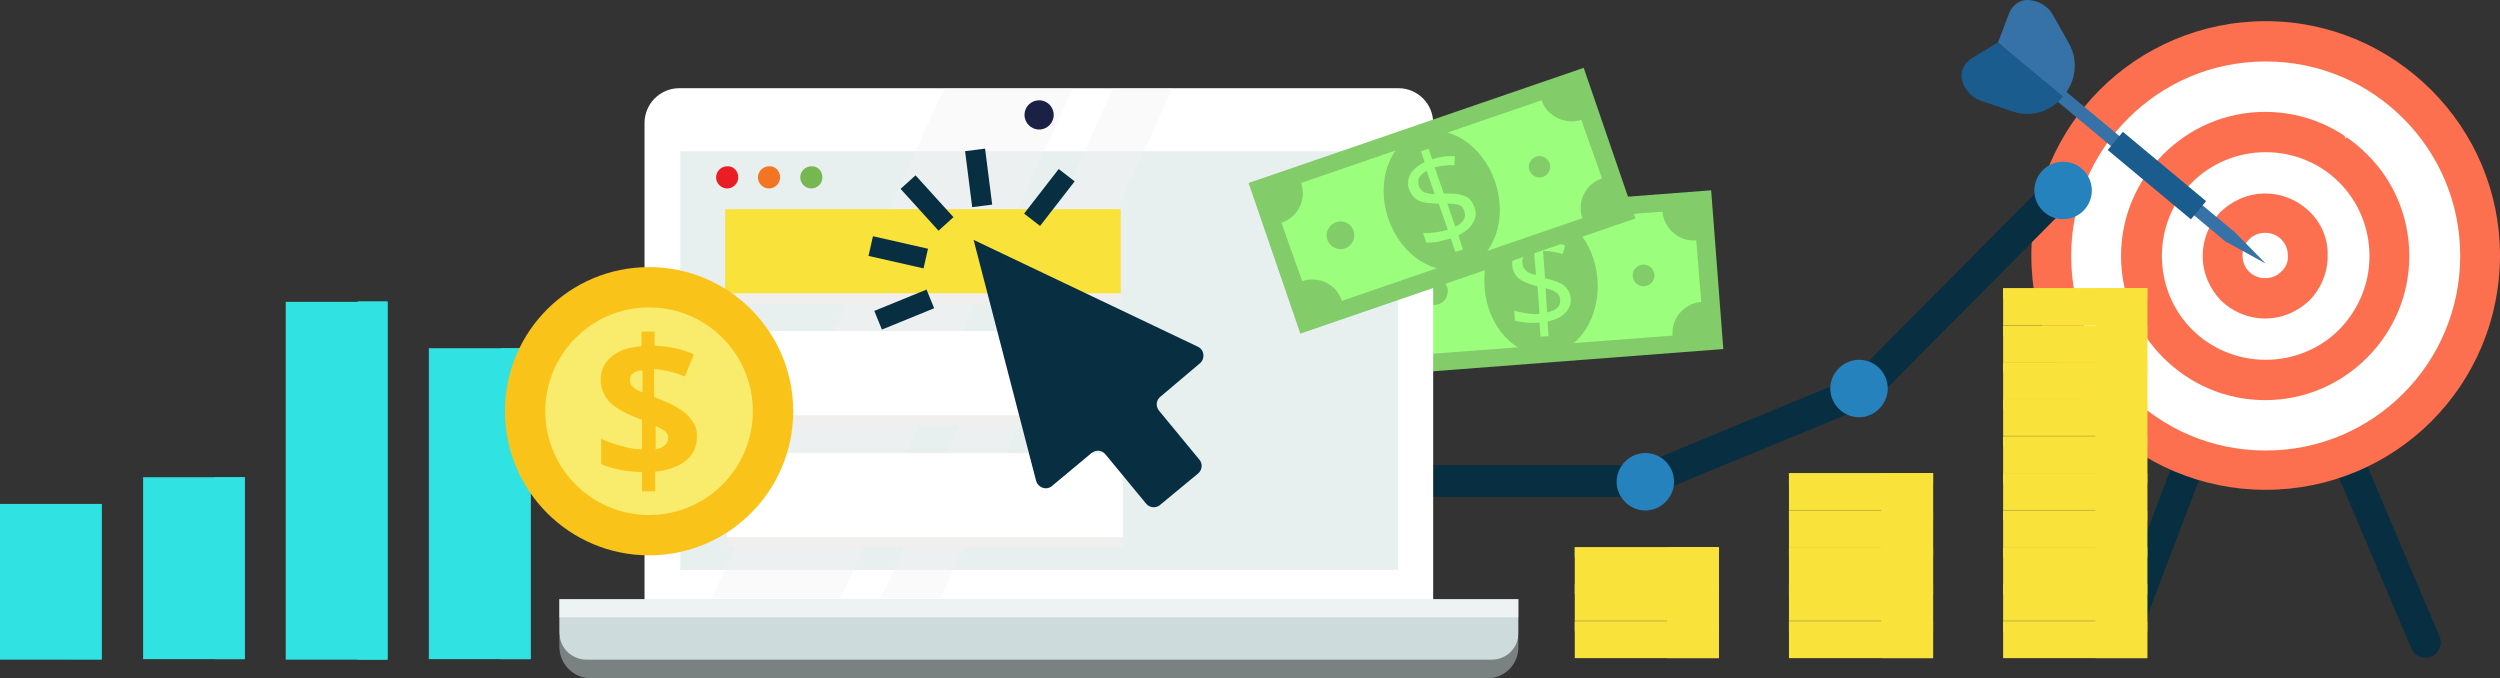 <?xml version="1.0" encoding="utf-8"?>
<!-- Generator: Adobe Illustrator 22.0.1, SVG Export Plug-In . SVG Version: 6.00 Build 0)  -->
<svg version="1.1" id="Layer_1" xmlns="http://www.w3.org/2000/svg" xmlns:xlink="http://www.w3.org/1999/xlink" x="0px" y="0px"
	 viewBox="0 0 496.1 134.6" style="enable-background:new 0 0 496.1 134.6;" xml:space="preserve">
<rect x="0" y="0" width="496.1" height="134.6" fill="#333333" stroke="none"/>
<style type="text/css">
	.st0{fill:#082E41;}
	.st1{fill:#FFFFFF;}
	.st2{fill:#FC704F;}
	.st3{fill:#3672A8;}
	.st4{fill:#1A5C8E;}
	.st5{fill:#82CC69;}
	.st6{fill:#9BFF7D;}
	.st7{opacity:0.63;fill:#A3AEAF;enable-background:new    ;}
	.st8{fill:#30E2E2;}
	.st9{fill:#E8EFEF;}
	.st10{opacity:0.39;}
	.st11{fill:#F1F2F2;}
	.st12{fill:#F0EFEE;}
	.st13{fill:#F9E23A;}
	.st14{fill:#1A2144;}
	.st15{fill:#EA1D24;}
	.st16{fill:#F37422;}
	.st17{fill:#77B751;}
	.st18{fill:#F9C319;}
	.st19{fill:#F9EB6B;}
	.st20{fill:#CEDBDD;}
	.st21{opacity:0.63;fill:#FFFFFF;enable-background:new    ;}
	.st22{fill:#2682BC;}
</style>
<g>
	<g>
		<g>
			<path class="st0" d="M421,130.6c-0.4,0-0.7-0.1-1.1-0.2c-1.6-0.6-2.4-2.3-1.8-3.9l28.5-75.3c0.4-1.2,1.5-1.9,2.8-2
				c1.3,0.1,2.4,0.7,2.8,1.8l31.9,75.3c0.7,1.5-0.1,3.3-1.6,4c-1.5,0.6-3.3-0.1-4-1.6l-28.9-68.3l-25.9,68.2
				C423.4,129.9,422.2,130.6,421,130.6z"/>
		</g>
	</g>
	<g>
		<path class="st1" d="M492.1,50.8c0,23.5-19.1,42.6-42.6,42.6C426,93.3,407,74.3,407,50.8s19.1-42.6,42.6-42.6
			C473.1,8.2,492.1,27.2,492.1,50.8L492.1,50.8z"/>
	</g>
	<g>
		<path class="st2" d="M482.5,17.9C474,9.4,462.4,4.2,449.6,4.2s-24.5,5.2-32.9,13.6s-13.6,20.1-13.6,32.9s5.2,24.5,13.6,32.9
			s20.1,13.6,32.9,13.6s24.5-5.2,32.9-13.6s13.6-20.1,13.6-32.9S490.9,26.3,482.5,17.9z M476.9,78.1c-7,7-16.6,11.3-27.3,11.3
			c-10.7,0-20.3-4.3-27.3-11.3S411,61.5,411,50.8s4.3-20.3,11.3-27.3s16.6-11.3,27.3-11.3c10.7,0,20.3,4.3,27.3,11.3
			s11.3,16.6,11.3,27.3C488.2,61.4,483.9,71.1,476.9,78.1z"/>
	</g>
	<g>
		<path class="st1" d="M474.2,50.8c0,13.6-11,24.6-24.6,24.6S425,64.4,425,50.8s11-24.6,24.6-24.6C463.1,26.2,474.2,37.2,474.2,50.8
			L474.2,50.8z"/>
	</g>
	<g>
		<path class="st2" d="M469.7,30.6c-5.2-5.2-12.3-8.4-20.2-8.4c-7.9,0-15,3.2-20.2,8.4s-8.4,12.3-8.4,20.2s3.2,15,8.4,20.2
			c5.2,5.2,12.3,8.4,20.2,8.4c7.9,0,15-3.2,20.2-8.4c5.2-5.2,8.4-12.3,8.4-20.2S474.9,35.7,469.7,30.6z M464.2,65.4
			c-3.7,3.7-8.9,6-14.6,6s-10.9-2.3-14.6-6c-3.7-3.7-6-8.9-6-14.6s2.3-10.9,6-14.6c3.7-3.7,8.9-6,14.6-6s10.9,2.3,14.6,6
			s6,8.9,6,14.6S467.9,61.6,464.2,65.4z"/>
	</g>
	<g>
		<path class="st1" d="M458,50.8c0,4.7-3.8,8.5-8.5,8.5s-8.5-3.8-8.5-8.5s3.8-8.5,8.5-8.5S458,46.1,458,50.8L458,50.8z"/>
	</g>
	<g>
		<path class="st2" d="M458.3,42c-2.2-2.2-5.4-3.6-8.8-3.6s-6.5,1.4-8.8,3.6c-2.2,2.2-3.6,5.4-3.6,8.8c0,3.4,1.4,6.5,3.6,8.8
			c2.2,2.2,5.4,3.6,8.8,3.6s6.5-1.4,8.8-3.6c2.2-2.2,3.6-5.4,3.6-8.8C462,47.3,460.6,44.2,458.3,42z M452.7,53.9
			c-0.8,0.8-1.9,1.3-3.2,1.3c-1.3,0-2.4-0.5-3.2-1.3c-0.8-0.8-1.3-1.9-1.3-3.2s0.5-2.4,1.3-3.2s1.9-1.3,3.2-1.3
			c1.3,0,2.4,0.5,3.2,1.3c0.8,0.8,1.3,1.9,1.3,3.2C454.1,52,453.6,53.1,452.7,53.9z"/>
	</g>
	<g>
		<g>
			<rect x="418.6" y="-1.5" transform="matrix(0.64 -0.768 0.768 0.64 129.691 332.717)" class="st3" width="2.6" height="59"/>
		</g>
		<g>
			<path class="st4" d="M391.2,11.6l5.3-3.2l12.9,10.7c-2.3,3-6.3,4.3-10.1,3l-6.2-2.1c-2-0.7-3.4-2.4-3.8-4.3
				C389,14.1,389.8,12.5,391.2,11.6z"/>
		</g>
		<g>
			<path class="st3" d="M398.7,2.6l-2.2,5.8l12.9,10.7c2.5-2.8,3.1-7,1.2-10.4L407.4,3c-1-1.8-2.9-2.9-4.9-3
				C400.8-0.1,399.3,1.1,398.7,2.6z"/>
		</g>
		<g>
			<polygon class="st3" points="442.4,46.8 443.2,45.8 449.6,52.3 441.6,47.9 			"/>
		</g>
	</g>
	<g>
		<rect x="425.7" y="23.9" transform="matrix(0.64 -0.768 0.768 0.64 127.452 341.409)" class="st4" width="4.7" height="21.5"/>
	</g>
</g>
<g>
	<g>
		
			<rect x="270.6" y="40.4" transform="matrix(0.997 -7.629851e-02 7.629851e-02 0.997 -3.397 23.492)" class="st5" width="70.3" height="31.6"/>
		<path class="st6" d="M329.9,42l-50.3,3.8c0.3,3.4-2.3,6.4-5.7,6.7l0.5,6v0.2l0.5,6c3.4-0.3,6.4,2.3,6.7,5.7l50.3-3.8
			c-0.3-3.4,2.3-6.4,5.7-6.7l-0.5-6v-0.2l-0.5-6C333.2,48,330.2,45.4,329.9,42z"/>
		<path class="st5" d="M317,55.4c0.6,7.8-3.9,14.5-10.1,14.9c-6.2,0.5-11.7-5.4-12.3-13.2c-0.6-7.8,3.9-14.5,10.1-14.9
			C310.9,41.7,316.4,47.6,317,55.4z"/>
		<path class="st5" d="M287.3,57.6c0.1,1.5-1,2.8-2.5,2.9c-1.5,0.1-2.8-1-2.9-2.5s1-2.8,2.5-2.9C285.8,55,287.2,56.1,287.3,57.6z"/>
		<path class="st5" d="M328.3,54.5c0.1,1.2-0.8,2.2-2,2.3s-2.2-0.8-2.3-2c-0.1-1.2,0.8-2.2,2-2.3C327.1,52.4,328.2,53.3,328.3,54.5z
			"/>
		<g>
			<path class="st6" d="M311.7,59.2c0.1,1.1-0.3,2.1-1.1,2.9c-0.8,0.8-2,1.4-3.5,1.7l0.2,2.9l-1.6,0.1l-0.2-2.8
				c-0.9,0.1-1.9,0.1-2.7,0c-0.9-0.1-1.6-0.2-2.2-0.4l-0.1-2c0.7,0.3,1.5,0.4,2.5,0.6c0.9,0.1,1.8,0.2,2.5,0.1l-0.4-5.5
				c-1.8-0.4-3-1-3.8-1.6c-0.7-0.7-1.2-1.6-1.2-2.7c-0.1-1.1,0.3-2,1.1-2.8c0.8-0.8,1.9-1.3,3.3-1.5l-0.2-2.3l1.6-0.1l0.2,2.3
				c1.5-0.1,3.1,0.1,4.5,0.6l-0.5,1.7c-1.3-0.4-2.6-0.6-3.9-0.6l0.4,5.4c1.3,0.3,2.4,0.7,3,1c0.7,0.3,1.2,0.8,1.5,1.3
				C311.4,57.8,311.6,58.4,311.7,59.2z M302.1,52.2c0,0.6,0.3,1.1,0.7,1.5c0.4,0.4,1.1,0.7,2,0.9l-0.4-4.9c-0.8,0.2-1.4,0.5-1.8,0.9
				C302.2,51.1,302,51.6,302.1,52.2z M309.6,59.5c0-0.6-0.3-1.1-0.7-1.4c-0.4-0.3-1.2-0.7-2.2-0.9L307,62
				C308.8,61.6,309.7,60.8,309.6,59.5z"/>
		</g>
	</g>
</g>
<path class="st7" d="M295.1,134.6H117.3c-3.5,0-6.3-2.8-6.3-6.3v-1.9h190.3v1.9C301.4,131.8,298.6,134.6,295.1,134.6z"/>
<g>
	<path class="st1" d="M465.5,27.6c-0.3-0.8-0.6-1.6-0.9-2.4c-0.8-0.3-1.6-0.6-2.4-0.9c0.8-0.3,1.6-0.6,2.4-0.9
		c0.3-0.8,0.6-1.6,0.9-2.4c0.3,0.8,0.6,1.6,0.9,2.4c0.8,0.3,1.6,0.6,2.4,0.9c-0.8,0.3-1.6,0.6-2.4,0.9
		C466.1,26,465.8,26.8,465.5,27.6z"/>
</g>
<g>
	<g>
		<rect x="85.1" y="69.1" class="st8" width="20.2" height="61.7"/>
	</g>
	<g>
		<g>
			<rect x="99.4" y="69.1" class="st8" width="5.9" height="61.7"/>
		</g>
	</g>
</g>
<g>
	<g>
		<rect x="56.7" y="59.9" class="st8" width="20.2" height="71"/>
	</g>
	<g>
		<g>
			<rect x="71" y="59.8" class="st8" width="5.9" height="71.1"/>
		</g>
	</g>
</g>
<g>
	<g>
		<rect x="28.4" y="94.7" class="st8" width="20.2" height="36.1"/>
	</g>
	<g>
		<g>
			<rect x="42.6" y="94.7" class="st8" width="5.9" height="36.1"/>
		</g>
	</g>
</g>
<g>
	<rect y="100" class="st8" width="20.2" height="30.9"/>
	<g>
		<g>
			<rect x="14.2" y="100.1" class="st8" width="5.9" height="30.7"/>
		</g>
	</g>
</g>
<path class="st1" d="M284.5,119.7H127.9V24.4c0-3.8,3.1-6.9,6.9-6.9h142.7c3.8,0,6.9,3.1,6.9,6.9v95.3
	C284.4,119.7,284.5,119.7,284.5,119.7z"/>
<rect x="135" y="30" class="st9" width="142.4" height="83.1"/>
<g class="st10">
	<polygon class="st11" points="187.4,17.5 141.3,118.7 166.8,118.7 212.9,17.5 	"/>
	<polygon class="st11" points="220.9,17.5 174.8,118.7 186.6,118.7 232.7,17.5 	"/>
</g>
<rect x="143.9" y="43.6" class="st12" width="78.5" height="16.7"/>
<rect x="143.9" y="41.5" class="st13" width="78.5" height="16.7"/>
<g>
	<rect x="144.1" y="67.7" class="st12" width="78.5" height="16.7"/>
	<rect x="144.1" y="65.7" class="st1" width="78.5" height="16.7"/>
</g>
<g>
	<rect x="144.3" y="91.9" class="st12" width="78.5" height="16.7"/>
	<rect x="144.3" y="89.9" class="st1" width="78.5" height="16.7"/>
</g>
<path class="st0" d="M238.1,72.1c1.1-0.9,0.9-2.7-0.4-3.3l-44.5-21.2l0,0l0,0l12.4,47.8c0.4,1.4,2.1,2,3.2,1l7.8-6.5
	c0.9-0.7,2.1-0.6,2.8,0.3l8,9.7c0.7,0.9,2,1,2.8,0.3l7.5-6.2c0.9-0.7,1-2,0.3-2.8l-8-9.7c-0.7-0.9-0.6-2.1,0.3-2.8L238.1,72.1z"/>
<path class="st14" d="M209.1,22.8c0,1.6-1.3,2.9-2.9,2.9c-1.6,0-2.9-1.3-2.9-2.9s1.3-2.9,2.9-2.9S209.1,21.2,209.1,22.8z"/>
<g>
	<g>
		<rect x="192.2" y="29.8" transform="matrix(0.992 -0.126 0.126 0.992 -2.907 24.652)" class="st0" width="4" height="11.2"/>
	</g>
	<g>
		
			<rect x="181.9" y="34.7" transform="matrix(0.741 -0.672 0.672 0.741 20.605 134.006)" class="st0" width="4" height="11.2"/>
	</g>
	<g>
		<rect x="176.3" y="44.5" transform="matrix(0.221 -0.975 0.975 0.221 89.998 212.84)" class="st0" width="4" height="11.2"/>
	</g>
	<g>
		
			<rect x="173.8" y="59.4" transform="matrix(0.926 -0.378 0.378 0.926 -9.899 72.39)" class="st0" width="11.2" height="4"/>
	</g>
	<g>
		
			<rect x="202.6" y="37.1" transform="matrix(0.613 -0.79 0.79 0.613 49.724 179.699)" class="st0" width="11.2" height="4"/>
	</g>
</g>
<g>
	<path class="st15" d="M146.5,35.2c0,1.2-1,2.2-2.2,2.2s-2.2-1-2.2-2.2s1-2.2,2.2-2.2C145.5,32.9,146.5,33.9,146.5,35.2z"/>
	<path class="st16" d="M154.8,35.2c0,1.2-1,2.2-2.2,2.2s-2.2-1-2.2-2.2s1-2.2,2.2-2.2C153.8,32.9,154.8,33.9,154.8,35.2z"/>
	<path class="st17" d="M163.2,35.2c0,1.2-1,2.2-2.2,2.2s-2.2-1-2.2-2.2s1-2.2,2.2-2.2C162.2,32.9,163.2,33.9,163.2,35.2z"/>
</g>
<ellipse class="st18" cx="128.8" cy="81.6" rx="28.6" ry="28.6"/>
<ellipse class="st19" cx="128.8" cy="81.6" rx="20.6" ry="20.6"/>
<g>
	<path class="st18" d="M138.3,86.6c0,2-0.7,3.6-2.2,4.8c-1.5,1.2-3.5,1.9-6.1,2.2v3.9h-2.6v-3.8c-3.1-0.1-5.8-0.6-8.1-1.6v-5
		c1.1,0.5,2.4,1,4,1.4c1.5,0.4,2.9,0.7,4.1,0.7v-5.9l-1.3-0.5c-2.5-1-4.3-2.1-5.3-3.2c-1-1.2-1.6-2.6-1.6-4.3c0-1.8,0.7-3.3,2.1-4.5
		s3.4-1.9,6-2.1v-2.9h2.6v2.8c2.9,0.1,5.5,0.7,7.8,1.7l-1.8,4.4c-2-0.8-4-1.3-6.1-1.5v5.6c2.5,0.9,4.2,1.8,5.3,2.5
		c1,0.7,1.8,1.5,2.3,2.3C138.1,84.5,138.3,85.5,138.3,86.6z M125,75.4c0,0.6,0.2,1,0.6,1.4s1,0.7,1.9,1.1v-4.4
		C125.8,73.6,125,74.3,125,75.4z M132.6,86.9c0-0.5-0.2-1-0.6-1.3s-1.1-0.7-1.9-1.1v4.7C131.7,88.8,132.6,88.1,132.6,86.9z"/>
</g>
<path class="st20" d="M296,130.9H116.4c-3,0-5.4-2.4-5.4-5.4v-6.6h190.3v6.6C301.4,128.5,299,130.9,296,130.9z"/>
<rect x="111" y="118.9" class="st21" width="190.3" height="3.6"/>
<g>
	<g>
		
			<rect x="250.9" y="23.9" transform="matrix(0.946 -0.325 0.325 0.946 2.649 95.242)" class="st5" width="70.3" height="31.6"/>
		<path class="st6" d="M305.9,19.9l-47.7,16.4c1.1,3.3-0.6,6.8-3.9,7.9l2,5.7l0.1,0.2l2,5.7c3.3-1.1,6.8,0.6,7.9,3.9L314,43.3
			c-1.1-3.3,0.6-6.8,3.9-7.9l-2-5.7l-0.1-0.2l-2-5.7C310.6,24.8,307,23.1,305.9,19.9z"/>
		<path class="st5" d="M296.7,36.1c2.5,7.4-0.2,15-6,17s-12.7-2.3-15.2-9.7s0.2-15,6-17C287.4,24.4,294.2,28.7,296.7,36.1z"/>
		<path class="st5" d="M268.6,45.8c0.5,1.4-0.3,3-1.7,3.5c-1.4,0.5-3-0.3-3.5-1.7s0.3-3,1.7-3.5C266.5,43.6,268.1,44.3,268.6,45.8z"
			/>
		<path class="st5" d="M307.5,32.4c0.4,1.1-0.2,2.3-1.3,2.7c-1.1,0.4-2.3-0.2-2.7-1.3c-0.4-1.1,0.2-2.3,1.3-2.7
			C305.9,30.7,307.1,31.3,307.5,32.4z"/>
		<g>
			<path class="st6" d="M292.6,41.1c0.4,1.1,0.3,2.1-0.3,3.1c-0.6,1-1.5,1.8-2.9,2.5l0.9,2.8l-1.5,0.5l-0.9-2.7
				c-0.9,0.3-1.8,0.5-2.7,0.7c-0.9,0.1-1.6,0.2-2.2,0.1l-0.6-1.9c0.8,0.1,1.6,0,2.5-0.1s1.7-0.3,2.4-0.5l-1.8-5.2
				c-1.8,0-3.2-0.2-4-0.6c-0.9-0.5-1.5-1.2-1.9-2.3c-0.4-1-0.2-2,0.3-3c0.6-0.9,1.5-1.7,2.8-2.3L282,30l1.5-0.5l0.7,2.1
				c1.5-0.5,3-0.7,4.5-0.6l-0.1,1.8c-1.3-0.1-2.6,0.1-3.9,0.4l1.8,5.2c1.4,0,2.4,0,3.2,0.2c0.7,0.2,1.4,0.4,1.8,0.8
				C292,39.8,292.3,40.4,292.6,41.1z M281.5,36.8c0.2,0.6,0.6,1,1,1.3c0.5,0.2,1.2,0.4,2.2,0.4l-1.6-4.6c-0.7,0.4-1.3,0.9-1.5,1.4
				C281.4,35.7,281.4,36.2,281.5,36.8z M290.6,41.9c-0.2-0.6-0.5-1-1-1.2s-1.3-0.3-2.4-0.3l1.6,4.6C290.4,44.2,291,43.2,290.6,41.9z
				"/>
		</g>
	</g>
</g>
<g>
	<g>
		<rect x="312.5" y="123.3" class="st13" width="28.6" height="7.3"/>
		<rect x="312.5" y="123.3" class="st13" width="28.6" height="2"/>
	</g>
	<g>
		<rect x="312.5" y="115.9" class="st13" width="28.6" height="7.3"/>
		<rect x="312.5" y="115.9" class="st13" width="28.6" height="2"/>
	</g>
	<g>
		<rect x="312.5" y="108.6" class="st13" width="28.6" height="7.3"/>
		<rect x="312.5" y="108.6" class="st13" width="28.6" height="2"/>
	</g>
	<rect x="330.8" y="108.6" class="st13" width="10.3" height="22"/>
	<g>
		<rect x="355" y="123.3" class="st13" width="28.6" height="7.3"/>
		<rect x="355" y="123.3" class="st13" width="28.6" height="2"/>
	</g>
	<g>
		<rect x="355" y="115.9" class="st13" width="28.6" height="7.3"/>
		<rect x="355" y="115.9" class="st13" width="28.6" height="2"/>
	</g>
	<g>
		<rect x="355" y="108.6" class="st13" width="28.6" height="7.3"/>
		<rect x="355" y="108.6" class="st13" width="28.6" height="2"/>
	</g>
	<g>
		<rect x="355" y="101.3" class="st13" width="28.6" height="7.3"/>
		<rect x="355" y="101.3" class="st13" width="28.6" height="2"/>
	</g>
	<g>
		<rect x="355" y="93.9" class="st13" width="28.6" height="7.3"/>
		<rect x="355" y="93.9" class="st13" width="28.6" height="2"/>
	</g>
	<rect x="373.3" y="93.9" class="st13" width="10.3" height="36.7"/>
	<g>
		<rect x="397.5" y="123.3" class="st13" width="28.6" height="7.3"/>
		<rect x="397.5" y="123.3" class="st13" width="28.6" height="2"/>
	</g>
	<g>
		<rect x="397.5" y="115.9" class="st13" width="28.6" height="7.3"/>
		<rect x="397.5" y="115.9" class="st13" width="28.6" height="2"/>
	</g>
	<g>
		<rect x="397.5" y="108.6" class="st13" width="28.6" height="7.3"/>
		<rect x="397.5" y="108.6" class="st13" width="28.6" height="2"/>
	</g>
	<g>
		<rect x="397.5" y="101.3" class="st13" width="28.6" height="7.3"/>
		<rect x="397.5" y="101.3" class="st13" width="28.6" height="2"/>
	</g>
	<g>
		<rect x="397.5" y="93.9" class="st13" width="28.6" height="7.3"/>
		<rect x="397.5" y="93.9" class="st13" width="28.6" height="2"/>
	</g>
	<g>
		<rect x="397.5" y="86.6" class="st13" width="28.6" height="7.3"/>
		<rect x="397.5" y="86.6" class="st13" width="28.6" height="2"/>
	</g>
	<g>
		<rect x="397.5" y="79.2" class="st13" width="28.6" height="7.3"/>
		<rect x="397.5" y="79.2" class="st13" width="28.6" height="2"/>
	</g>
	<g>
		<rect x="397.5" y="71.9" class="st13" width="28.6" height="7.3"/>
		<rect x="397.5" y="71.9" class="st13" width="28.6" height="2"/>
	</g>
	<g>
		<rect x="397.5" y="64.6" class="st13" width="28.6" height="7.3"/>
		<rect x="397.5" y="64.6" class="st13" width="28.6" height="2"/>
	</g>
	<rect x="397.5" y="57.2" class="st13" width="28.6" height="7.3"/>
	<rect x="397.5" y="57.2" class="st13" width="28.6" height="2"/>
	<rect x="415.8" y="57.2" class="st13" width="10.3" height="73.4"/>
</g>
<g>
	<polygon class="st0" points="326.8,98.6 284.5,98.6 284.5,92.3 325.5,92.3 367.6,74.9 409.5,32.7 414,37.2 371.2,80.3 	"/>
</g>
<path class="st22" d="M332.2,95.6c0,3.1-2.6,5.7-5.7,5.7s-5.7-2.6-5.7-5.7s2.6-5.7,5.7-5.7S332.2,92.4,332.2,95.6z"/>
<path class="st22" d="M374.6,77.1c0,3.1-2.6,5.7-5.7,5.7s-5.7-2.6-5.7-5.7s2.6-5.7,5.7-5.7C372.1,71.4,374.6,74,374.6,77.1z"/>
<circle class="st22" cx="409.4" cy="37.8" r="5.7"/>
</svg>
